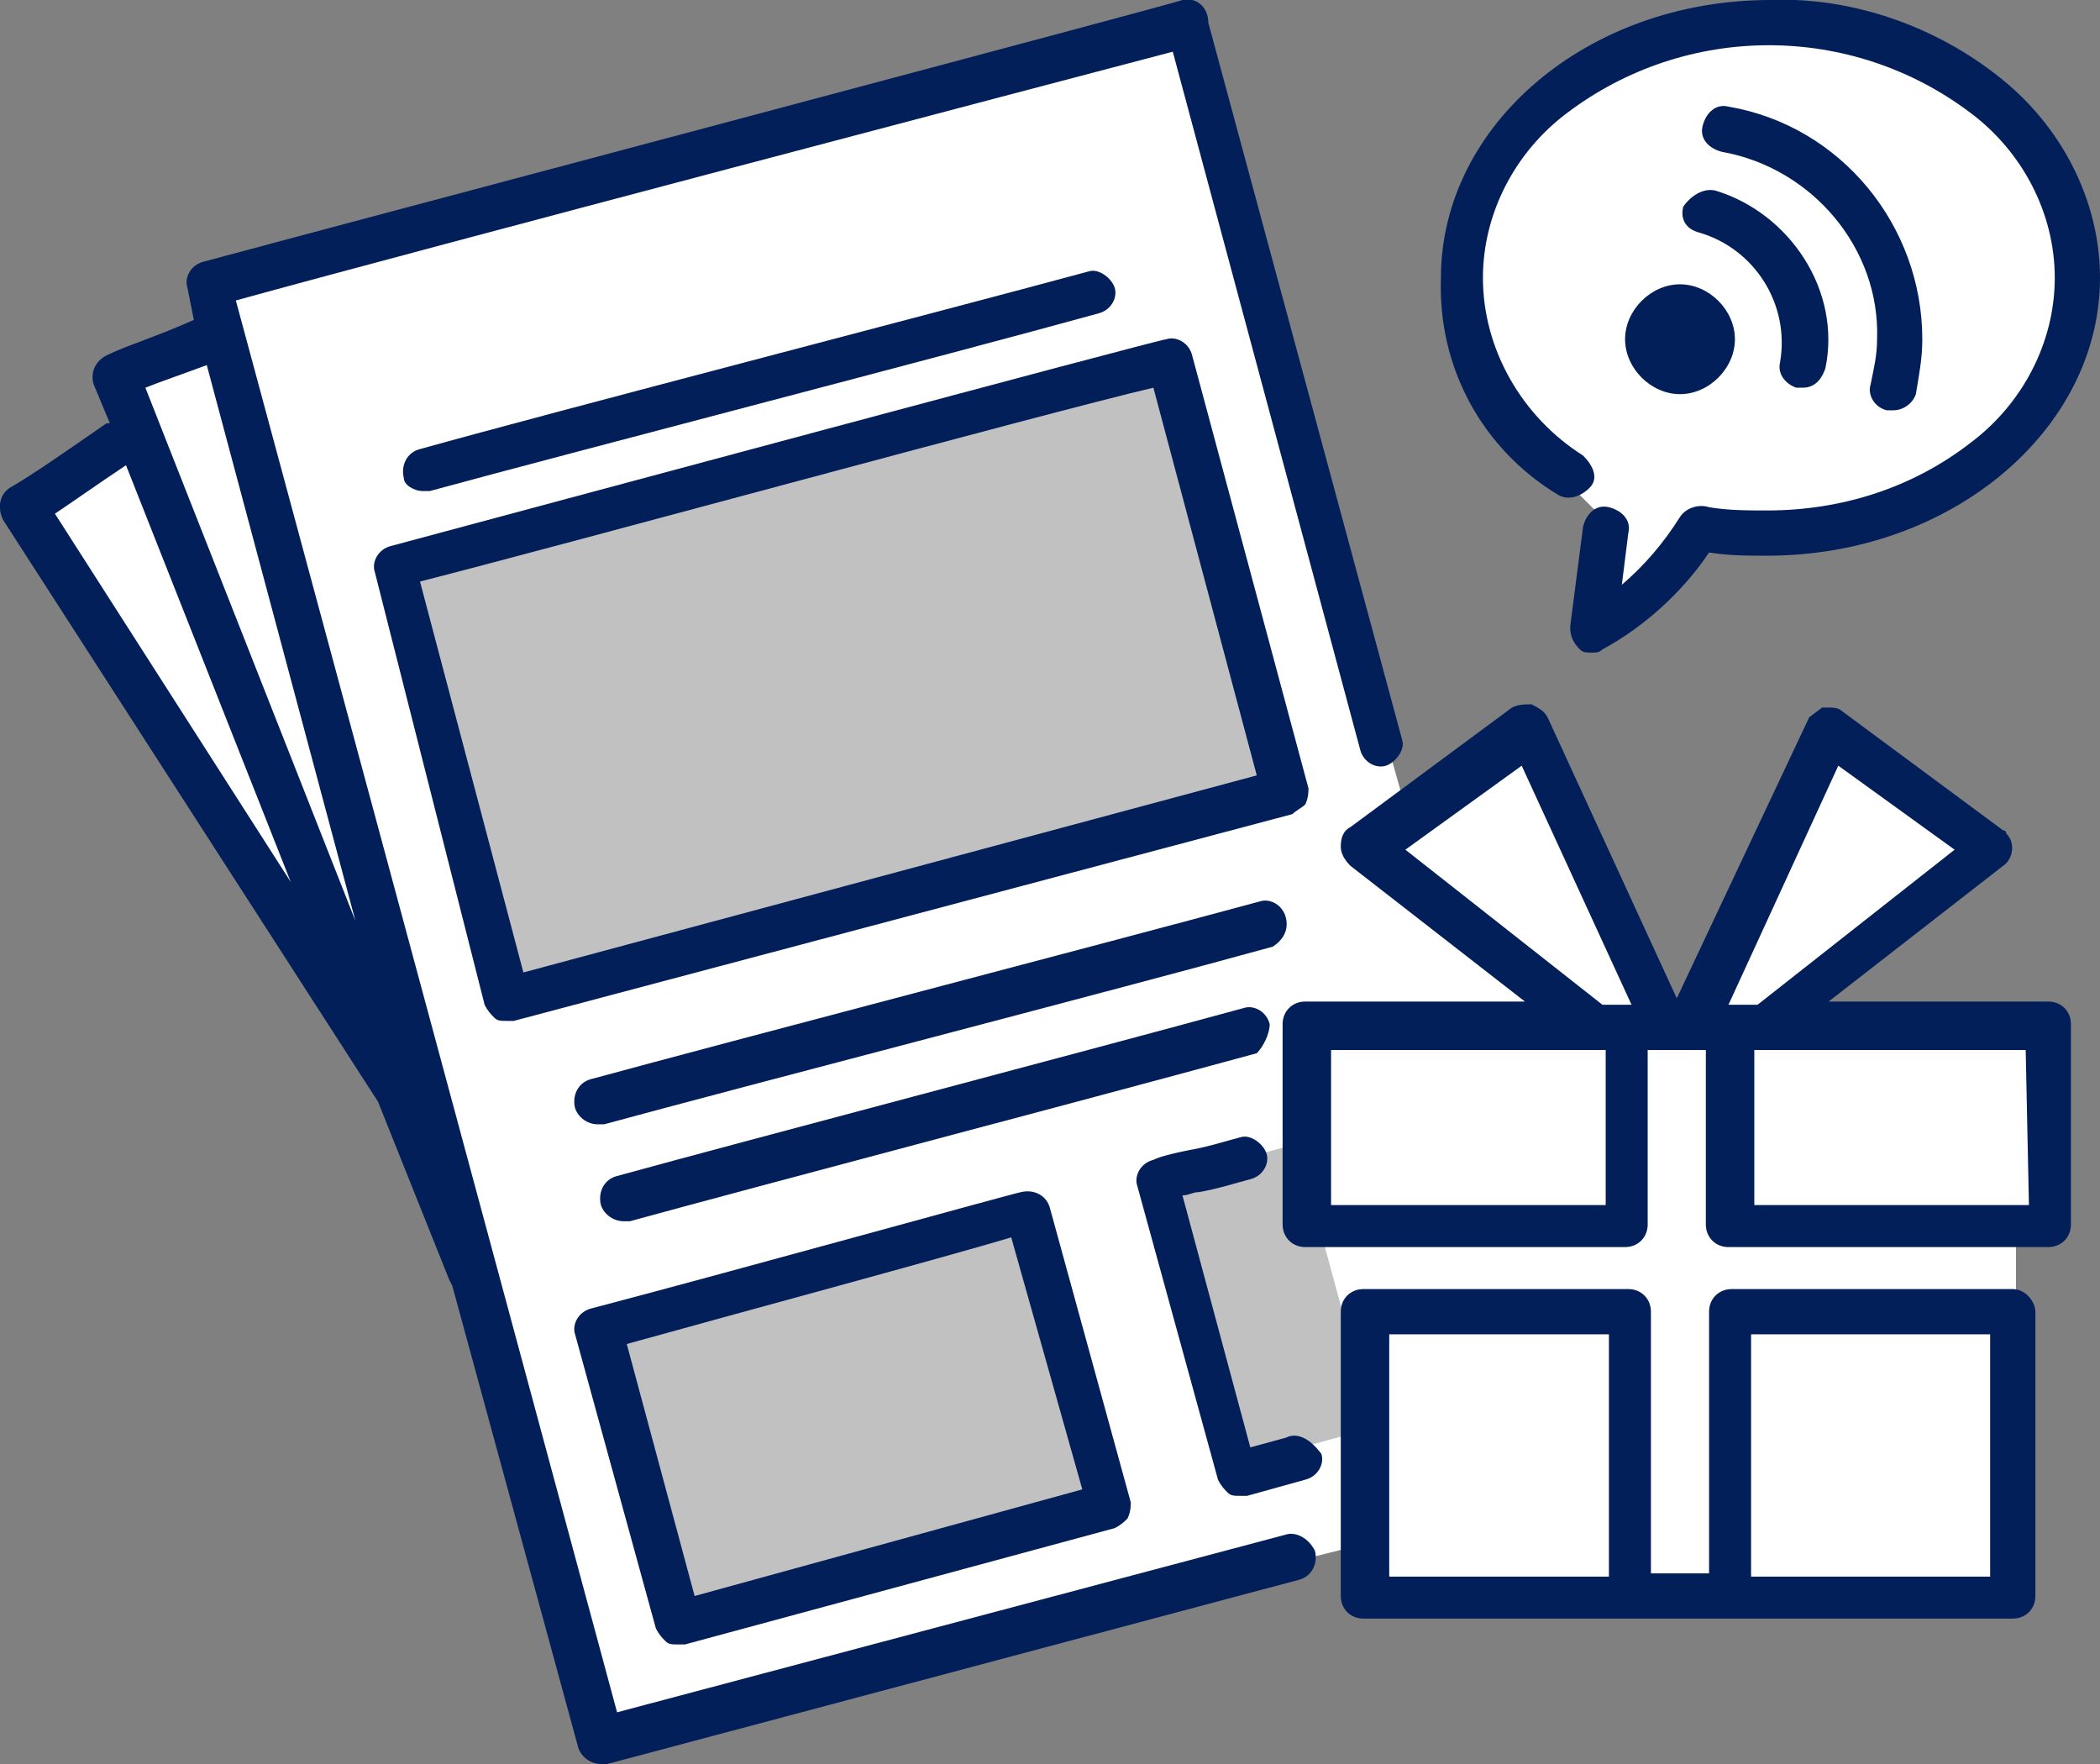 <?xml version="1.0" encoding="utf-8"?>
<!-- Generator: Adobe Illustrator 25.2.1, SVG Export Plug-In . SVG Version: 6.00 Build 0)  -->
<svg version="1.1" id="レイヤー_1" xmlns="http://www.w3.org/2000/svg" xmlns:xlink="http://www.w3.org/1999/xlink" x="0px"
	 y="0px" viewBox="0 0 65 54.6" style="enable-background:new 0 0 65 54.6;" xml:space="preserve">
<rect x="0" y="0" width="65" height="54.6" fill="#808080" stroke="none"/>
<style type="text/css">
	.st0{fill:#FFFFFF;}
	.st1{fill:#C1C1C1;}
	.st2{fill:#021F59;}
</style>
<polygon class="st0" points="13,34.1 0.8,15.7 3.8,13.7 3.3,11.8 6.5,10.4 6.3,8.8 36.7,1 43.5,25 47,22.7 52,31.7 56.6,22.8 
	61.6,26.1 54.7,31.7 63.6,31.7 63.6,37.7 62.4,37.7 62.4,49.4 42.1,49.4 42.2,47.8 18.5,53.7 "/>
<path class="st0" d="M49.2,19.1l0.5-3c0,0-4.5-4-4.9-7.9C44.5,4.4,50.4,1,54.7,1c4.4,0,10.1,3.4,9.4,7.9c-0.7,4.4-3.5,7.7-10.7,7.6
	C51,18.4,49.2,19.1,49.2,19.1z"/>
<rect x="13.8" y="14.4" transform="matrix(0.965 -0.263 0.263 0.965 -4.601 7.612)" class="st1" width="24.6" height="13.3"/>
<rect x="19.8" y="39.3" transform="matrix(0.965 -0.263 0.263 0.965 -10.544 8.492)" class="st1" width="13.3" height="8.7"/>
<rect x="37.1" y="35.8" transform="matrix(0.965 -0.263 0.263 0.965 -9.229 11.746)" class="st1" width="4.3" height="9.1"/>
<path id="Trazado_217" class="st2" d="M39.8,47.5L19.1,53L7.3,9.3c5.8-1.6,25.2-6.7,29-7.7l5.8,21.6c0.1,0.4,0.5,0.6,0.8,0.5
	s0.6-0.5,0.5-0.8l-6-22.2C37.4,0.2,37-0.1,36.6,0C36.4,0.1,11.5,6.7,6.3,8.1C5.9,8.2,5.7,8.6,5.8,8.9c0,0,0,0,0,0l0.2,1
	c-1.1,0.5-2.1,0.8-2.7,1.1c-0.4,0.2-0.5,0.6-0.4,0.9l0.5,1.2c0,0-0.1,0-0.1,0C2,14,1,14.7,0.3,15.1c-0.3,0.2-0.4,0.6-0.2,1
	c0,0,0,0,0,0l11.6,18l2.2,5.5l0.1,0.2l3.9,14.3c0.1,0.3,0.4,0.5,0.7,0.5c0.1,0,0.1,0,0.2,0l21.4-5.7c0.4-0.1,0.6-0.5,0.5-0.9
	C40.5,47.6,40.1,47.4,39.8,47.5L39.8,47.5z M6.4,11.3L11,28.5L4.5,12C5,11.8,5.6,11.6,6.4,11.3z M1.7,15.9C2.3,15.5,3,15,3.9,14.4
	l5.1,12.9L1.7,15.9z"/>
<path id="Trazado_218" class="st2" d="M40.4,24.9c0.1-0.2,0.1-0.4,0.1-0.5l-3.6-13.4c-0.1-0.4-0.5-0.6-0.8-0.5c0,0,0,0,0,0
	c-0.2,0-19.9,5.3-24,6.4c-0.4,0.1-0.6,0.5-0.5,0.8L15,31.1c0.1,0.2,0.2,0.3,0.3,0.4c0.1,0.1,0.2,0.1,0.4,0.1c0.1,0,0.1,0,0.2,0
	l24.1-6.4C40.1,25.1,40.3,25,40.4,24.9z M16.2,30.1L13,18c4.7-1.2,19.3-5.2,22.7-6L38.9,24L16.2,30.1z"/>
<path id="Trazado_219" class="st2" d="M13.1,15.2c0.1,0,0.1,0,0.2,0c4.4-1.2,16-4.2,20.7-5.5c0.4-0.1,0.6-0.5,0.5-0.8
	s-0.5-0.6-0.8-0.5c-4.8,1.3-16.4,4.3-20.7,5.5c-0.4,0.1-0.6,0.5-0.5,0.9C12.5,15,12.8,15.2,13.1,15.2z"/>
<path id="Trazado_220" class="st2" d="M39.8,28.4c-0.1-0.4-0.5-0.6-0.8-0.5c0,0,0,0,0,0c-4.8,1.3-16.3,4.3-20.7,5.5
	c-0.4,0.1-0.6,0.5-0.5,0.9c0.1,0.3,0.4,0.5,0.7,0.5c0.1,0,0.1,0,0.2,0c4.4-1.2,16-4.2,20.7-5.5C39.7,29.1,39.9,28.8,39.8,28.4
	C39.8,28.4,39.8,28.4,39.8,28.4z"/>
<path id="Trazado_221" class="st2" d="M39.3,31.7c-0.1-0.4-0.5-0.6-0.8-0.5c0,0,0,0,0,0c-5.5,1.5-15.4,4.1-19.4,5.2
	c-0.4,0.1-0.6,0.5-0.5,0.9c0.1,0.3,0.4,0.5,0.7,0.5c0.1,0,0.1,0,0.2,0c4-1.1,13.9-3.7,19.4-5.2C39.1,32.4,39.3,32,39.3,31.7z"/>
<path id="Trazado_222" class="st2" d="M31.6,36.9c-0.1,0-9.1,2.5-13.3,3.6c-0.4,0.1-0.6,0.5-0.5,0.8c0,0,0,0,0,0l2.5,9.1
	c0.1,0.2,0.2,0.3,0.3,0.4c0.1,0.1,0.2,0.1,0.4,0.1c0.1,0,0.1,0,0.2,0l13.3-3.6c0.2-0.1,0.3-0.2,0.4-0.3c0.1-0.2,0.1-0.4,0.1-0.5
	l-2.5-9.1C32.4,37,32,36.8,31.6,36.9C31.6,36.9,31.6,36.9,31.6,36.9z M21.5,49.4l-2.1-7.8c3.6-1,9.9-2.7,11.9-3.3l2.2,7.8L21.5,49.4
	z"/>
<path id="Trazado_223" class="st2" d="M39.8,44.5l-1.1,0.3L36.6,37c0.2,0,0.3-0.1,0.5-0.1c0.6-0.1,1.2-0.3,1.6-0.4
	c0.4-0.1,0.6-0.5,0.5-0.8s-0.5-0.6-0.8-0.5c-0.4,0.1-1,0.3-1.6,0.4c-0.5,0.1-0.9,0.2-1.1,0.3c-0.4,0.1-0.6,0.5-0.5,0.8c0,0,0,0,0,0
	l2.5,9.1c0.1,0.2,0.2,0.3,0.3,0.4c0.1,0.1,0.2,0.1,0.4,0.1c0.1,0,0.1,0,0.2,0l1.8-0.5c0.4-0.1,0.6-0.5,0.5-0.8
	C40.6,44.6,40.2,44.3,39.8,44.5z"/>
<path id="Trazado_224" class="st2" d="M56,22.2L56,22.2C56,22.3,56,22.3,56,22.2L56,22.2l-4.1,8.7l-4-8.7c-0.1-0.2-0.3-0.3-0.5-0.4
	c-0.2,0-0.4,0-0.6,0.1l-5,3.7c-0.2,0.1-0.3,0.3-0.3,0.6c0,0.2,0.1,0.4,0.3,0.6l5.4,4.2h-6.8c-0.4,0-0.7,0.3-0.7,0.7v6.2
	c0,0.4,0.3,0.7,0.7,0.7h9.9c0.4,0,0.7-0.3,0.7-0.7v-5.4h1.8v5.4c0,0.4,0.3,0.7,0.7,0.7h9.9c0.4,0,0.7-0.3,0.7-0.7v-6.2
	c0-0.4-0.3-0.7-0.7-0.7h-6.8l5.4-4.2c0.3-0.2,0.4-0.7,0.1-1c0-0.1-0.1-0.1-0.1-0.1L57,22c-0.1-0.1-0.3-0.1-0.4-0.1h-0.2c0,0,0,0,0,0
	v0h0c0,0,0,0,0,0v0h0l0,0l0,0l0,0l0,0L56,22.2 M54.4,31.1h-0.9l3.4-7.4l3.6,2.6L54.4,31.1z M43.5,26.3l3.6-2.6l3.4,7.4h-0.9
	L43.5,26.3z M41.2,37.3v-4.8h8.5v4.8H41.2z M62.8,37.3h-8.5v-4.8h8.4L62.8,37.3L62.8,37.3z"/>
<path id="Trazado_225" class="st2" d="M62.3,39.9h-8.7c-0.4,0-0.7,0.3-0.7,0.7v8.1h-1.8v-8.1c0-0.4-0.3-0.7-0.7-0.7h-8.2
	c-0.4,0-0.7,0.3-0.7,0.7v8.8c0,0.4,0.3,0.7,0.7,0.7h20.1c0.4,0,0.7-0.3,0.7-0.7v-8.8C63,40.3,62.7,39.9,62.3,39.9z M49.7,48.8H43
	v-7.5h6.8V48.8z M61.6,48.8h-7.4v-7.5h7.4V48.8z"/>
<path id="Trazado_226" class="st2" d="M48.2,15.3c0.3,0.2,0.7,0.1,1-0.2s0.1-0.7-0.2-1l0,0c-1.9-1.2-3.1-3.3-3.1-5.5
	c0-2,1-3.9,2.6-5.1c3.7-2.8,8.8-2.8,12.5,0c1.6,1.2,2.6,3.1,2.6,5.1c0,2-1,3.9-2.6,5.1c-1.8,1.4-4,2.1-6.3,2.1c-0.6,0-1.2,0-1.8-0.1
	c-0.3-0.1-0.7,0-0.9,0.3c-0.5,0.8-1.1,1.5-1.8,2.1l0.2-1.6c0.1-0.4-0.2-0.7-0.6-0.8c-0.4-0.1-0.7,0.2-0.8,0.6c0,0,0,0,0,0l-0.4,3.1
	c0,0.3,0.1,0.5,0.3,0.7c0.1,0.1,0.2,0.1,0.4,0.1c0.1,0,0.2,0,0.3-0.1c1.3-0.7,2.5-1.8,3.3-3c0.6,0.1,1.2,0.1,1.8,0.1
	c5.7,0,10.3-3.9,10.3-8.6c0-2.4-1.2-4.7-3.1-6.2c-2-1.6-4.6-2.5-7.1-2.4c-5.7,0-10.2,3.9-10.2,8.6C44.5,11.4,45.9,13.9,48.2,15.3z"
	/>
<path id="Trazado_227" class="st2" d="M50.3,10.5c0,0.9,0.8,1.7,1.7,1.7c0.9,0,1.7-0.8,1.7-1.7c0-0.9-0.8-1.7-1.7-1.7l0,0
	C51.1,8.8,50.3,9.6,50.3,10.5z"/>
<path id="Trazado_228" class="st2" d="M52.1,6.4c-0.1,0.4,0.1,0.7,0.5,0.8c0,0,0,0,0,0c1.7,0.5,2.8,2.2,2.5,4
	c-0.1,0.4,0.2,0.7,0.5,0.8c0,0,0,0,0.1,0h0.1c0.4,0,0.6-0.3,0.7-0.6C57,9,55.4,6.6,53.1,5.9C52.7,5.8,52.3,6.1,52.1,6.4z"/>
<path id="Trazado_229" class="st2" d="M58.4,12.7c0.1,0,0.1,0,0.2,0c0.3,0,0.6-0.2,0.7-0.5c0.1-0.6,0.2-1.1,0.2-1.7
	c0-3.5-2.5-6.6-6-7.2c-0.4-0.1-0.7,0.2-0.8,0.6c-0.1,0.4,0.2,0.7,0.6,0.8c0,0,0,0,0,0c2.8,0.5,4.9,3,4.8,5.8c0,0.5-0.1,0.9-0.2,1.4
	C57.8,12.2,58,12.6,58.4,12.7z"/>
</svg>
